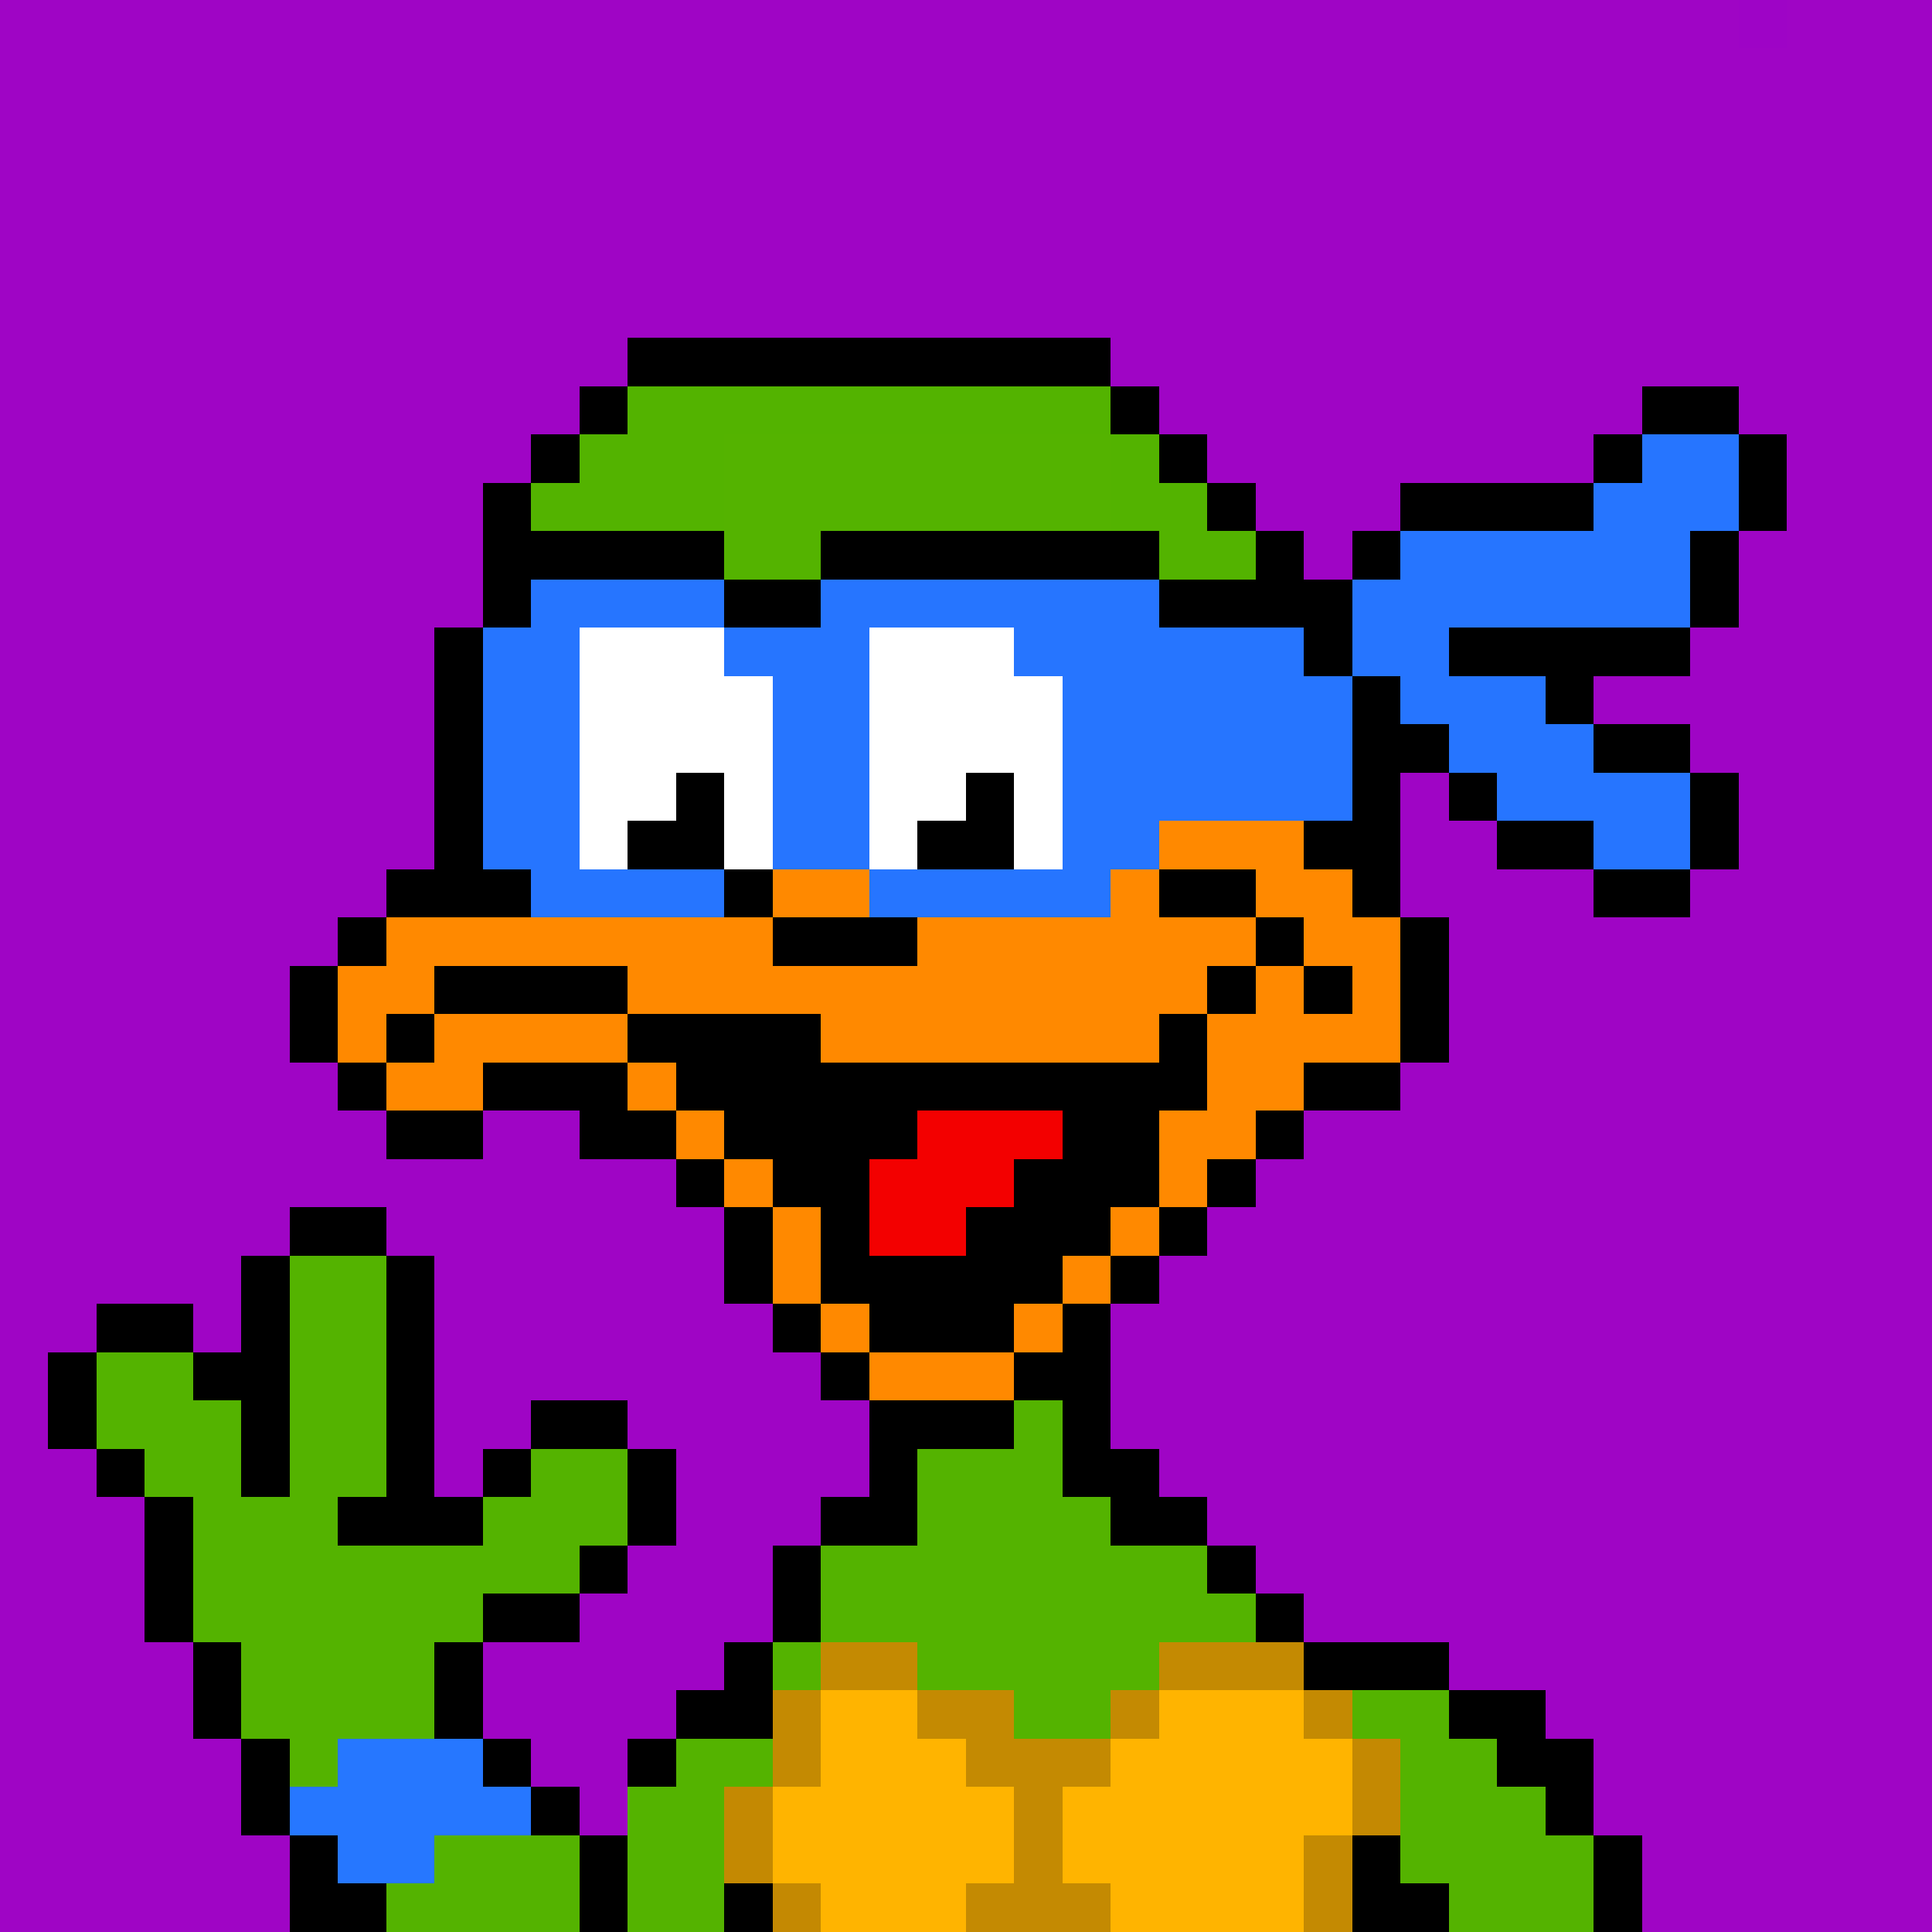 <svg xmlns="http://www.w3.org/2000/svg" viewBox="0 -0.5 40 40" shape-rendering="crispEdges">
<rect x="0" y="-0.5" width="40" height="40" fill="#333333" stroke="none"/>
<path stroke="#9f05c5" d="M0 0h36M37 0h3M0 1h40M0 2h40M0 3h40M0 4h40M0 5h40M0 6h40M0 7h13M23 7h17M0 8h12M24 8h10M36 8h4M0 9h11M25 9h8M37 9h3M0 10h10M26 10h3M37 10h3M0 11h10M27 11h1M36 11h4M0 12h10M36 12h4M0 13h9M35 13h5M0 14h9M33 14h7M0 15h9M35 15h5M0 16h9M29 16h1M36 16h4M0 17h9M29 17h2M36 17h4M0 18h8M29 18h4M35 18h5M0 19h7M30 19h10M0 20h6M30 20h10M0 21h6M30 21h10M0 22h7M29 22h11M0 23h8M10 23h2M27 23h13M0 24h14M26 24h14M0 25h6M8 25h7M25 25h15M0 26h5M9 26h6M24 26h16M0 27h2M4 27h1M9 27h7M23 27h17M0 28h1M9 28h8M23 28h17M0 29h1M9 29h2M13 29h5M23 29h17M0 30h2M9 30h1M14 30h4M24 30h16M0 31h3M14 31h3M25 31h15M0 32h3M13 32h3M26 32h14M0 33h3M12 33h4M27 33h13M0 34h4M10 34h5M30 34h10M0 35h4M10 35h4M32 35h8M0 36h5M11 36h2M33 36h7M0 37h5M12 37h1M33 37h7M0 38h6M34 38h6M0 39h6M34 39h6" />
<path stroke="#9e04c6" d="M36 0h1" />
<path stroke="#000000" d="M13 7h10M12 8h1M23 8h1M34 8h2M11 9h1M24 9h1M33 9h1M36 9h1M10 10h1M25 10h1M29 10h4M36 10h1M10 11h5M17 11h7M26 11h1M28 11h1M35 11h1M10 12h1M15 12h2M24 12h4M35 12h1M9 13h1M27 13h1M30 13h5M9 14h1M28 14h1M32 14h1M9 15h1M28 15h2M33 15h2M9 16h1M14 16h1M20 16h1M28 16h1M30 16h1M35 16h1M9 17h1M13 17h2M19 17h2M27 17h2M31 17h2M35 17h1M8 18h3M15 18h1M24 18h2M28 18h1M33 18h2M7 19h1M16 19h3M26 19h1M29 19h1M6 20h1M9 20h4M25 20h1M27 20h1M29 20h1M6 21h1M8 21h1M13 21h4M24 21h1M29 21h1M7 22h1M10 22h3M14 22h11M27 22h2M8 23h2M12 23h2M15 23h4M22 23h2M26 23h1M14 24h1M16 24h2M21 24h3M25 24h1M6 25h2M15 25h1M17 25h1M20 25h3M24 25h1M5 26h1M8 26h1M15 26h1M17 26h5M23 26h1M2 27h2M5 27h1M8 27h1M16 27h1M18 27h3M22 27h1M1 28h1M4 28h2M8 28h1M17 28h1M21 28h2M1 29h1M5 29h1M8 29h1M11 29h2M18 29h3M22 29h1M2 30h1M5 30h1M8 30h1M10 30h1M13 30h1M18 30h1M22 30h2M3 31h1M7 31h3M13 31h1M17 31h2M23 31h2M3 32h1M12 32h1M16 32h1M25 32h1M3 33h1M10 33h2M16 33h1M26 33h1M4 34h1M9 34h1M15 34h1M27 34h3M4 35h1M9 35h1M14 35h2M30 35h2M5 36h1M10 36h1M13 36h1M31 36h2M5 37h1M11 37h1M32 37h1M6 38h1M12 38h1M28 38h1M33 38h1M6 39h2M12 39h1M15 39h1M28 39h2M33 39h1" />
<path stroke="#53b300" d="M13 8h10M12 9h3M23 9h1M11 10h4M23 10h2M24 11h2" />
<path stroke="#54b300" d="M15 9h8M15 10h8M15 11h2M6 26h2M6 27h2M2 28h2M6 28h2M2 29h3M6 29h2M21 29h1M3 30h2M6 30h2M11 30h2M19 30h3M4 31h3M10 31h3M19 31h4M4 32h8M17 32h8M4 33h6M17 33h9M5 34h4M16 34h1M19 34h5M5 35h4M21 35h2M28 35h2M6 36h1M14 36h2M29 36h2M13 37h2M29 37h3M9 38h3M13 38h2M29 38h4M8 39h4M13 39h2M30 39h3" />
<path stroke="#2675ff" d="M34 9h2M33 10h3M29 11h6M11 12h4M17 12h7M28 12h7M10 13h2M15 13h3M21 13h6M28 13h2M10 14h2M16 14h2M22 14h6M29 14h3M10 15h2M16 15h2M22 15h6M30 15h3M10 16h2M16 16h2M22 16h6M31 16h4M10 17h2M16 17h2M22 17h2M33 17h2M11 18h4M18 18h5" />
<path stroke="#ffffff" d="M12 13h3M18 13h3M12 14h4M18 14h4M12 15h4M18 15h4M12 16h2M15 16h1M18 16h2M21 16h1M12 17h1M15 17h1M18 17h1M21 17h1" />
<path stroke="#ff8900" d="M24 17h3M16 18h2M23 18h1M26 18h2M8 19h8M19 19h7M27 19h2M7 20h2M13 20h12M26 20h1M28 20h1M7 21h1M9 21h4M17 21h7M25 21h4M8 22h2M13 22h1M25 22h2M14 23h1M24 23h2M15 24h1M24 24h1M16 25h1M23 25h1M16 26h1M22 26h1M17 27h1M21 27h1M18 28h3" />
<path stroke="#f30000" d="M19 23h3M18 24h3M18 25h2" />
<path stroke="#c48a02" d="M17 34h2M24 34h3M16 35h1M19 35h2M23 35h1M27 35h1M16 36h1M20 36h3M21 37h1M21 38h1M27 38h1M20 39h3M27 39h1" />
<path stroke="#ffb400" d="M17 35h2M24 35h3M17 36h3M23 36h5M16 37h5M22 37h6M16 38h5M22 38h5M17 39h3M23 39h4" />
<path stroke="#2677ff" d="M7 36h3M6 37h5M7 38h2" />
<path stroke="#c48902" d="M28 36h1M15 37h1M28 37h1M15 38h1M16 39h1" />
</svg>
